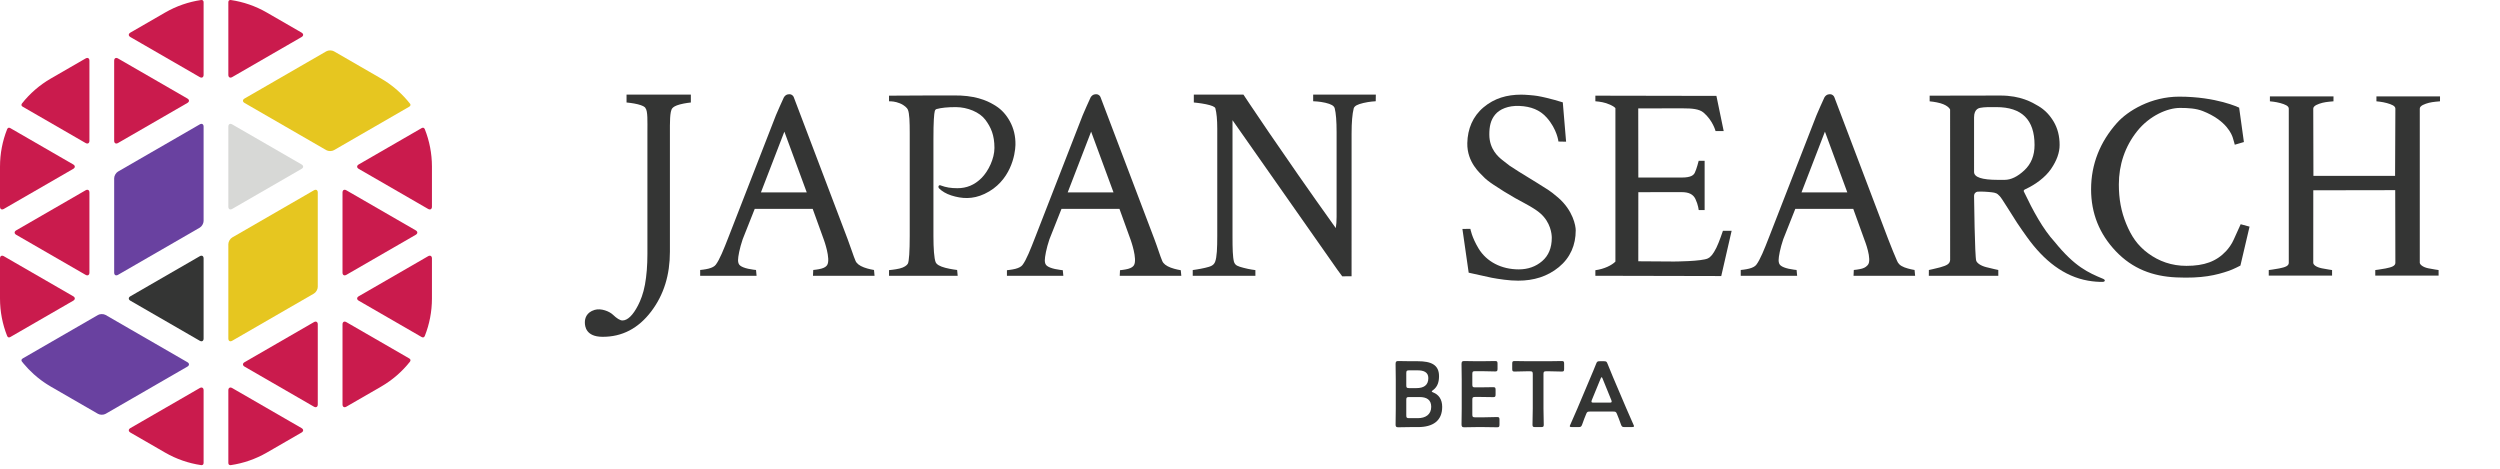 <?xml version="1.0" encoding="UTF-8"?>
<svg width="800px" height="150px" viewBox="0 0 800 150" version="1.1" xmlns="http://www.w3.org/2000/svg" xmlns:xlink="http://www.w3.org/1999/xlink">
    <!-- Generator: Sketch 53 (72520) - https://sketchapp.com -->
    <title>brand/logo-black</title>
    <desc>Created with Sketch.</desc>
    <defs>
        <polygon id="path-1" points="0.197 0.265 55.004 0.265 55.004 57.607 0.197 57.607"></polygon>
    </defs>
    <g id="brand/logo-black" stroke="none" stroke-width="1" fill="none" fill-rule="evenodd">
        <g id="Group-76">
            <path d="M73.069,108.335 C73.069,109.114 73.621,109.434 74.297,109.044 L100.459,93.939 C101.134,93.549 101.686,92.592 101.686,91.813 L101.686,61.603 C101.686,60.823 101.134,60.504 100.459,60.894 L74.297,75.999 C73.621,76.389 73.069,77.346 73.069,78.125 L73.069,108.335 Z" id="Fill-1" fill="#E6C620"></path>
            <path d="M36.534,87.242 C36.534,88.021 37.087,88.34 37.762,87.95 L63.925,72.846 C64.599,72.456 65.152,71.499 65.152,70.72 L65.152,40.509 C65.152,39.729 64.599,39.411 63.925,39.801 L37.762,54.905 C37.087,55.295 36.534,56.252 36.534,57.031 L36.534,87.242 Z" id="Fill-3" fill="#6941A0"></path>
            <g id="Group" fill="#CA1B4D">
                <path d="M100.459,130.137 C101.135,130.527 101.687,130.208 101.687,129.429 L101.687,103.789 C101.687,103.01 101.135,102.691 100.459,103.08 L78.255,115.901 C77.58,116.29 77.58,116.928 78.255,117.318 L100.459,130.137 Z" id="Fill-5"></path>
                <path d="M110.831,60.894 C110.156,60.504 109.603,60.824 109.603,61.603 L109.603,87.243 C109.603,88.022 110.156,88.34 110.831,87.951 L133.035,75.131 C133.711,74.742 133.711,74.104 133.035,73.714 L110.831,60.894 Z" id="Fill-7"></path>
                <path d="M37.762,18.707 C37.087,18.317 36.534,18.637 36.534,19.416 L36.534,45.056 C36.534,45.835 37.087,46.153 37.762,45.764 L59.967,32.944 C60.642,32.555 60.642,31.917 59.967,31.527 L37.762,18.707 Z" id="Fill-11"></path>
                <path d="M27.391,87.95 C28.066,88.34 28.618,88.021 28.618,87.242 L28.618,61.602 C28.618,60.823 28.066,60.504 27.391,60.893 L5.186,73.714 C4.511,74.103 4.511,74.741 5.186,75.131 L27.391,87.95 Z" id="Fill-15"></path>
                <path d="M65.152,148.076 C65.15,147.403 65.152,124.882 65.152,124.882 C65.152,124.102 64.599,123.784 63.924,124.174 L45.193,134.988 L41.72,136.993 C41.045,137.383 41.045,138.02 41.72,138.411 L52.825,144.822 C56.479,146.931 60.373,148.247 64.307,148.831 C64.589,148.872 65.154,148.864 65.152,148.076" id="Fill-17"></path>
                <path d="M73.069,0.769 C73.071,1.442 73.069,23.963 73.069,23.963 C73.069,24.743 73.621,25.061 74.297,24.671 L93.028,13.857 L96.501,11.851 C97.175,11.461 97.175,10.824 96.501,10.434 L85.396,4.023 C81.742,1.914 77.848,0.598 73.914,0.014 C73.632,-0.028 73.066,-0.019 73.069,0.769" id="Fill-20"></path>
                <path d="M134.876,41.024 C134.294,41.362 114.789,52.621 114.789,52.621 C114.114,53.01 114.114,53.648 114.789,54.038 L133.522,64.853 L136.994,66.858 C137.669,67.248 138.222,66.928 138.222,66.149 L138.222,53.327 C138.221,49.107 137.414,45.078 135.952,41.378 C135.848,41.114 135.557,40.628 134.876,41.024" id="Fill-26"></path>
                <path d="M134.876,107.822 C134.294,107.484 114.789,96.224 114.789,96.224 C114.114,95.835 114.114,95.197 114.789,94.806 L133.522,83.993 L136.994,81.987 C137.669,81.597 138.222,81.916 138.222,82.697 L138.222,95.519 C138.221,99.739 137.414,103.767 135.952,107.468 C135.848,107.731 135.557,108.218 134.876,107.822" id="Fill-31"></path>
                <path d="M7.304,34.167 C7.888,34.502 27.391,45.765 27.391,45.765 C28.066,46.154 28.617,45.835 28.617,45.056 L28.617,23.426 L28.617,19.416 C28.617,18.637 28.066,18.317 27.39,18.707 L16.285,25.118 C12.631,27.229 9.546,29.942 7.073,33.059 C6.896,33.281 6.62,33.775 7.304,34.167" id="Fill-36"></path>
                <path d="M3.346,41.024 C3.927,41.362 23.432,52.621 23.432,52.621 C24.107,53.01 24.107,53.648 23.432,54.038 L4.7,64.853 L1.228,66.858 C0.552,67.248 -0,66.928 -0,66.149 L-0,53.327 C-0,49.107 0.808,45.078 2.27,41.378 C2.374,41.114 2.664,40.628 3.346,41.024" id="Fill-28"></path>
                <path d="M3.346,107.822 C3.927,107.484 23.432,96.224 23.432,96.224 C24.107,95.835 24.107,95.197 23.432,94.806 L4.7,83.993 L1.228,81.987 C0.552,81.597 -0,81.916 -0,82.697 L-0,95.519 C-0,99.739 0.808,103.767 2.27,107.468 C2.374,107.731 2.664,108.218 3.346,107.822" id="Fill-33"></path>
                <path d="M73.069,148.076 C73.071,147.403 73.069,124.882 73.069,124.882 C73.069,124.102 73.621,123.784 74.297,124.174 L93.028,134.988 L96.501,136.993 C97.175,137.383 97.175,138.02 96.501,138.411 L85.396,144.822 C81.742,146.931 77.848,148.247 73.914,148.831 C73.632,148.872 73.066,148.864 73.069,148.076" id="Fill-38"></path>
                <path d="M65.152,0.769 C65.15,1.442 65.152,23.963 65.152,23.963 C65.152,24.743 64.599,25.061 63.924,24.671 L45.193,13.857 L41.72,11.851 C41.045,11.461 41.045,10.824 41.72,10.434 L52.825,4.023 C56.479,1.914 60.373,0.598 64.307,0.014 C64.589,-0.028 65.154,-0.019 65.152,0.769" id="Fill-41"></path>
                <path d="M130.917,114.677 C130.334,114.343 110.831,103.08 110.831,103.08 C110.156,102.691 109.604,103.01 109.604,103.789 L109.604,125.418 L109.604,129.429 C109.604,130.208 110.156,130.527 110.831,130.137 L121.936,123.726 C125.59,121.615 128.676,118.902 131.148,115.786 C131.325,115.564 131.601,115.07 130.917,114.677" id="Fill-43"></path>
            </g>
            <path d="M74.297,39.801 C73.621,39.411 73.069,39.73 73.069,40.509 L73.069,66.149 C73.069,66.928 73.621,67.247 74.297,66.858 L96.501,54.037 C97.176,53.648 97.176,53.01 96.501,52.62 L74.297,39.801 Z" id="Fill-9" fill="#D7D8D6"></path>
            <path d="M63.925,109.044 C64.6,109.434 65.153,109.114 65.153,108.335 L65.153,82.695 C65.153,81.916 64.6,81.598 63.925,81.987 L41.721,94.807 C41.045,95.196 41.045,95.834 41.721,96.224 L63.925,109.044 Z" id="Fill-13" fill="#343534"></path>
            <path d="M130.918,34.167 C131.42,33.879 131.403,33.536 131.289,33.285 C128.987,30.345 126.205,27.799 123.041,25.793 C122.928,25.722 122.812,25.653 122.697,25.583 C122.304,25.34 121.907,25.1 121.501,24.873 L121.504,24.869 L115.301,21.288 L106.872,16.422 C106.197,16.032 105.093,16.032 104.418,16.422 L78.255,31.527 C77.58,31.917 77.58,32.555 78.255,32.944 L91.336,40.497 L104.418,48.05 C105.093,48.439 106.197,48.439 106.872,48.05 L115.301,43.184 C121.055,39.86 130.371,34.481 130.897,34.179 L130.918,34.167 Z" id="Fill-22" fill="#E6C620"></path>
            <path d="M59.967,115.901 L33.804,100.796 C33.128,100.406 32.024,100.406 31.349,100.796 L23.051,105.587 C17.323,108.894 7.906,114.332 7.332,114.662 L7.304,114.678 C6.752,114.995 6.826,115.375 6.968,115.628 C7.153,115.862 7.333,116.099 7.524,116.329 C7.529,116.335 7.533,116.339 7.537,116.345 C8.536,117.546 9.619,118.672 10.778,119.717 C10.78,119.719 10.782,119.721 10.785,119.724 C11.146,120.049 11.516,120.365 11.892,120.674 C11.937,120.712 11.981,120.749 12.027,120.786 C12.35,121.049 12.681,121.305 13.015,121.556 C13.122,121.636 13.229,121.718 13.337,121.797 C13.608,121.996 13.883,122.187 14.159,122.378 C14.34,122.501 14.519,122.625 14.702,122.745 C14.915,122.885 15.132,123.02 15.349,123.155 C15.658,123.348 15.967,123.543 16.285,123.726 L23.051,127.632 L31.349,132.423 C32.024,132.813 33.128,132.813 33.804,132.423 L59.967,117.318 C60.642,116.928 60.642,116.291 59.967,115.901" id="Fill-24" fill="#6941A0"></path>
            <g id="Group-2" transform="translate(187, 30)" fill="#343534">
                <path d="M34.071,0.266 L34.075,2.795 C34.075,2.795 32.107,2.999 30.596,3.406 C29.085,3.813 28.481,4.245 28.155,4.626 C27.291,5.586 27.371,9.364 27.371,12.735 L27.371,50.575 C27.371,57.899 25.483,64.264 21.384,69.669 C17.287,75.075 12.069,77.836 5.734,77.778 C0.54,77.73 0.155,74.494 0.155,73.157 C0.155,71.878 0.648,69.964 3.275,69.167 C5.366,68.534 8.056,69.683 9.092,70.672 C10.399,71.921 11.43,72.546 12.186,72.546 C13.001,72.546 13.829,72.139 14.672,71.326 C15.512,70.511 16.342,69.321 17.156,67.75 C17.969,66.182 18.864,63.958 19.387,61.081 C19.91,58.204 20.173,54.935 20.173,51.272 L20.173,12.385 C20.173,8.782 20.315,5.556 19.562,4.626 C19.387,4.161 18.559,3.74 17.077,3.362 C15.594,2.985 13.494,2.795 13.494,2.795 L13.494,0.266 L34.071,0.266 Z" id="Fill-45"></path>
                <path d="M71.162,31.578 L63.996,12.124 L56.497,31.567 L71.162,31.578 Z M66.984,1.042 L84.224,46.476 C85.27,49.209 86.112,51.977 86.752,53.43 C87.101,54.302 88.002,55.015 89.455,55.566 C90.908,56.119 92.681,56.394 92.681,56.394 L92.855,58.247 L73.15,58.247 L73.238,56.394 C73.238,56.394 74.807,56.251 75.853,55.958 C76.899,55.669 77.417,55.244 77.684,54.825 C78.903,52.92 76.639,46.738 76.639,46.738 L73.061,36.836 L54.513,36.836 L50.656,46.564 C49.667,49.472 49.174,52.152 49.174,53.255 C49.174,54.07 49.404,54.65 49.871,55 C50.393,55.407 51.236,55.74 52.399,56.002 C53.561,56.265 54.928,56.394 54.928,56.394 L55.102,58.247 L37.054,58.247 L37.054,56.394 C37.054,56.394 38.651,56.251 39.757,55.958 C40.86,55.669 41.617,55.262 42.024,54.737 C43.244,53.169 44.61,49.761 46.122,45.865 L61.293,6.891 C61.409,6.602 63.63,1.507 63.831,1.171 C64.517,0.031 65.534,0.127 65.913,0.179 C66.301,0.24 66.808,0.597 66.984,1.042 L66.984,1.042 Z" id="Fill-47"></path>
                <path d="M169.326,31.578 L162.16,12.124 L154.661,31.567 L169.326,31.578 Z M165.148,1.042 L182.388,46.476 C183.433,49.209 184.276,52.049 184.916,53.501 C185.265,54.373 186.166,55.086 187.619,55.637 C189.072,56.19 190.845,56.466 190.845,56.466 L191.019,58.247 L171.314,58.247 L171.402,56.466 C171.402,56.466 172.971,56.321 174.017,56.029 C175.063,55.739 175.581,55.315 175.848,54.896 C177.067,52.991 174.802,46.738 174.802,46.738 L171.225,36.836 L152.677,36.836 L148.82,46.564 C147.831,49.472 147.338,52.223 147.338,53.326 C147.338,54.141 147.568,54.722 148.035,55.071 C148.557,55.478 149.399,55.811 150.563,56.073 C151.725,56.335 153.092,56.466 153.092,56.466 L153.266,58.247 L135.218,58.247 L135.218,56.466 C135.218,56.466 136.815,56.321 137.921,56.029 C139.024,55.739 139.781,55.332 140.188,54.808 C141.408,53.24 142.773,49.761 144.286,45.865 L159.457,6.891 C159.573,6.602 161.793,1.507 161.995,1.171 C162.681,0.031 163.698,0.127 164.077,0.179 C164.465,0.24 164.972,0.597 165.148,1.042 L165.148,1.042 Z" id="Fill-49"></path>
                <path d="M404.144,31.578 L396.978,12.124 L389.478,31.567 L404.144,31.578 Z M399.966,1.042 L417.205,46.476 C418.25,49.209 419.397,51.977 420.038,53.43 C420.387,54.302 420.983,55.015 422.437,55.566 C423.889,56.119 425.663,56.394 425.663,56.394 L425.837,58.247 L406.132,58.247 L406.219,56.394 C406.219,56.394 407.788,56.251 408.834,55.958 C409.88,55.669 410.324,55.185 410.666,54.825 C412.216,53.194 409.62,46.738 409.62,46.738 L406.043,36.836 L387.495,36.836 L383.637,46.564 C382.649,49.472 382.156,52.152 382.156,53.255 C382.156,54.07 382.385,54.65 382.853,55 C383.375,55.407 384.216,55.74 385.38,56.002 C386.543,56.265 387.909,56.394 387.909,56.394 L388.084,58.247 L370.036,58.247 L370.036,56.394 C370.036,56.394 371.632,56.251 372.738,55.958 C373.841,55.669 374.599,55.262 375.005,54.737 C376.226,53.169 377.591,49.761 379.103,45.865 L394.274,6.891 C394.39,6.602 396.611,1.507 396.812,1.171 C397.498,0.031 398.515,0.127 398.894,0.179 C399.283,0.24 399.789,0.597 399.966,1.042 L399.966,1.042 Z" id="Fill-51"></path>
                <path d="M97.486,0.615 C97.486,0.615 118.566,0.489 120.251,0.566 C126.58,0.858 129.877,2.765 131.709,3.928 C133.539,5.092 135.035,6.748 136.198,8.897 C137.361,11.049 138.008,13.55 137.942,16.395 C137.875,19.261 136.517,28.077 128.046,32.047 C124.186,33.855 120.747,33.597 117.431,32.546 C115.772,32.019 114.391,31.194 113.445,30.224 C113.007,29.543 113.637,29.089 114.014,29.336 C115.757,29.976 117.231,30.224 119.382,30.224 C122.288,30.224 124.825,29.227 127.098,26.954 C129.303,24.749 131.223,20.725 131.223,17.353 C131.223,13.226 130.109,10.735 128.307,8.322 C126.506,5.911 122.626,4.276 118.848,4.276 C116.232,4.276 114.196,4.481 112.745,4.887 C112.453,4.945 112.25,5.163 112.134,5.541 C112.016,5.92 111.917,6.805 111.829,8.201 C111.742,9.594 111.699,11.687 111.699,14.477 L111.699,45.604 C111.699,49.5 111.93,52.704 112.395,53.866 C112.685,54.622 113.716,55.232 115.491,55.697 C117.263,56.163 119.284,56.394 119.284,56.394 L119.459,58.247 L97.486,58.247 L97.486,56.445 C97.486,56.445 99.432,56.272 100.886,55.923 C102.339,55.574 103.211,54.912 103.503,54.389 C103.909,53.691 104.113,50.284 104.113,45.517 L104.113,12.559 C104.113,9.131 104.032,6.216 103.503,5.061 C103.328,4.596 102.408,3.646 100.93,3.052 C99.443,2.454 98.241,2.411 97.486,2.411 L97.486,0.615 Z" id="Fill-53"></path>
                <path d="M240.711,12.298 C240.711,8.753 240.507,6.195 240.101,4.626 C239.864,3.819 238.946,3.319 237.115,2.884 C235.283,2.447 233.213,2.397 233.213,2.397 L233.213,0.266 L253.267,0.266 L253.233,2.397 C253.233,2.397 251.246,2.486 249.299,2.95 C247.352,3.417 246.502,3.866 246.203,4.626 C245.738,6.428 245.507,9.131 245.507,12.735 L245.503,58.403 L242.516,58.422 L241.036,56.417 L207.404,8.462 L207.404,45.693 C207.404,49.528 207.469,52.231 207.876,53.799 C208.303,55.008 209.119,55.211 210.936,55.705 C212.825,56.219 214.721,56.432 214.721,56.432 L214.729,58.247 L194.675,58.247 L194.675,56.418 C194.675,56.418 196.812,56.141 198.642,55.705 C200.473,55.27 201.333,54.973 201.831,53.799 C202.411,52.288 202.523,49.384 202.523,45.43 L202.523,11.165 C202.523,8.318 202.317,6.138 201.911,4.626 C201.737,4.16 200.748,3.739 198.947,3.361 C197.145,2.985 195.023,2.795 195.023,2.795 L195.023,0.266 L210.893,0.266 C210.893,0.266 222.894,18.46 240.449,42.989 C240.624,42.001 240.711,40.809 240.711,39.414 L240.711,12.298 Z" id="Fill-55"></path>
                <path d="M282.538,15.785 C282.635,11.266 284.272,7.245 287.737,4.34 C291.2,1.433 295.219,0.287 299.797,0.287 C301.087,0.287 303.88,0.516 305.017,0.713 C308.716,1.353 313.094,2.753 313.094,2.753 L314.15,15.345 L311.702,15.291 C311.702,15.291 311.294,11.377 307.934,7.611 C305.748,5.162 302.885,4.056 299.182,3.897 C295.662,3.747 292.872,4.925 291.435,6.686 C289.996,8.447 289.58,10.473 289.582,13.055 C289.587,17.851 292.59,20.275 293.678,21.156 C294.764,22.036 295.555,22.652 296.055,23.006 C296.553,23.358 297.552,24.005 299.049,24.942 C300.546,25.883 301.499,26.47 301.91,26.703 C302.204,26.88 303.231,27.511 304.992,28.597 C306.753,29.684 307.956,30.446 308.602,30.887 C309.248,31.326 310.289,32.086 311.641,33.264 C316.396,37.407 317.231,42.29 317.231,43.698 C317.231,48.395 315.513,52.447 311.845,55.47 C308.175,58.493 303.76,59.812 298.829,59.812 C297.419,59.812 295.923,59.71 294.338,59.505 C292.753,59.298 291.432,59.093 290.375,58.888 C289.318,58.682 287.983,58.39 286.368,58.008 C284.754,57.626 282.978,57.259 282.978,57.259 L280.971,43.258 L283.523,43.238 C283.523,43.238 283.934,45.843 286.108,49.464 C288.695,53.774 293.476,56.202 299.005,56.202 C301.938,56.202 304.434,55.321 306.489,53.56 C308.544,51.799 309.57,49.305 309.57,46.076 C309.57,44.902 309.214,41.176 305.917,38.283 C305.004,37.481 304.2,37.006 303.672,36.653 C303.142,36.302 302.175,35.744 300.766,34.98 C299.356,34.219 298.389,33.689 297.859,33.396 C296.156,32.398 294.969,31.694 294.294,31.282 C293.665,30.9 292.548,30.183 290.948,29.125 C289.391,28.098 288.262,27.188 287.558,26.395 C286.853,25.602 282.404,22.047 282.538,15.785" id="Fill-57"></path>
                <path d="M329.931,53.714 L329.931,4.664 C329.965,4.471 328.956,3.665 326.961,3.018 C325.447,2.526 323.518,2.408 323.518,2.408 L323.518,0.615 L362.254,0.688 L364.584,11.949 L361.977,11.935 C361.977,11.935 361.1,8.534 358.131,6.026 C356.75,4.858 354.41,4.674 351.679,4.674 L337.238,4.681 L337.265,26.817 C337.265,26.817 350.452,26.811 351.181,26.811 C354.211,26.811 354.966,25.995 355.328,25.29 C355.906,24.166 356.577,21.462 356.577,21.462 L358.481,21.465 L358.481,37.223 L356.577,37.21 C356.577,37.21 356.452,35.63 355.548,33.703 C354.812,32.136 353.374,31.482 351.107,31.482 C348.716,31.482 337.265,31.498 337.265,31.498 L337.255,53.61 L348.628,53.686 C348.628,53.686 357.653,53.656 359.571,52.667 C360.443,52.203 361.174,51.392 362.227,49.307 C363.095,47.588 364.335,43.861 364.335,43.861 L367.122,43.861 L363.799,58.335 L323.518,58.247 L323.518,56.466 C326.387,56.074 328.758,54.886 329.931,53.714" id="Fill-59"></path>
                <path d="M451.849,4.276 C449.233,4.276 448.133,4.251 446.808,4.485 C446.576,4.544 444.699,4.631 444.699,7.559 C444.699,8.929 444.7,25.027 444.7,25.027 C444.7,26.714 447.228,27.555 452.285,27.555 L454.464,27.555 C456.498,27.555 458.606,26.54 460.786,24.505 C462.966,22.47 464.056,19.768 464.056,16.395 C464.056,8.317 459.986,4.276 451.849,4.276 M453.111,0.573 C459.684,0.573 463.299,2.765 465.277,3.927 C467.251,5.091 468.88,6.748 470.16,8.897 C471.437,11.048 472.078,13.548 472.078,16.395 C472.078,18.837 471.162,21.395 469.33,24.069 C467.499,26.743 464.339,29.057 461.201,30.509 C460.62,30.742 460.446,31.033 460.678,31.38 C463.584,37.484 466.738,43.308 470.516,47.434 C476.942,55.365 481.254,57.248 485.962,59.211 C486.885,59.595 486.591,60.182 485.878,60.2 C484.624,60.231 482.935,60.119 481.184,59.814 C473.49,58.473 467.026,53.398 461.638,45.865 C460.708,44.588 459.647,43.062 458.455,41.289 C457.265,39.515 453.483,33.254 452.932,32.787 C452.378,32.323 452.31,31.919 451.144,31.654 C450.48,31.504 448.303,31.305 446.792,31.305 C446.326,31.305 445.978,31.32 445.745,31.348 C445.513,31.379 445.281,31.509 445.048,31.741 C444.815,31.974 444.7,32.323 444.7,32.787 C444.7,32.787 444.931,52.297 445.397,53.459 C445.688,54.214 446.787,55.019 448.561,55.483 C450.333,55.949 452.454,56.392 452.454,56.392 L452.459,58.247 L430.222,58.247 L430.238,56.403 C430.238,56.403 432.388,55.951 433.804,55.56 C436.145,54.915 436.928,54.398 437.044,53.21 L437.034,5.061 C437.034,5.061 436.61,3.813 433.932,3.035 C432.415,2.594 430.487,2.425 430.487,2.425 L430.487,0.615 C430.487,0.615 451.424,0.573 453.111,0.573" id="Fill-61"></path>
                <path d="M532.856,42.524 L529.933,54.986 C529.933,54.986 527.674,56.169 526.296,56.641 C522.16,58.059 517.724,59.143 509.393,58.767 C501.836,58.426 495.397,55.989 490.098,50.43 C484.797,44.875 482.147,38.256 482.147,30.578 C482.147,22.443 485.09,15.348 490.378,9.388 C493.921,5.395 501.408,0.926 510.337,0.926 C522.334,0.926 529.525,4.448 529.525,4.448 L531.05,15.452 L528.128,16.31 C528.128,16.31 527.742,14.807 527.484,14.033 C527.225,13.259 525.682,8.594 517.858,5.524 C515.766,4.704 513.288,4.536 510.595,4.536 C506.59,4.536 500.849,7.014 496.895,11.97 C492.942,16.927 491.031,22.79 491.031,29.034 C491.031,33.674 491.767,37.683 493.372,41.579 C494.975,45.476 496.923,48.503 500.39,51.051 C503.856,53.602 507.902,55.072 512.658,55.072 C518.332,55.072 522.251,53.676 525.344,50.352 C526.145,49.493 527.179,48.096 527.782,46.692 C528.383,45.29 530.019,41.75 530.019,41.75 L532.856,42.524 Z" id="Fill-63"></path>
                <path d="M587.331,4.79 L587.331,54.113 C587.398,54.664 588.275,55.493 590.073,55.858 C591.583,56.164 593.348,56.418 593.348,56.418 L593.351,58.186 L573.086,58.186 L573.086,56.418 C573.086,56.418 574.929,56.193 576.405,55.901 C578.343,55.518 579.505,55.114 579.519,54.113 L579.467,30.848 L553.253,30.893 L553.243,54.071 L553.245,54.113 C553.258,54.741 554.189,55.493 555.987,55.858 C557.497,56.164 559.262,56.418 559.262,56.418 L559.265,58.186 L539,58.186 L539,56.418 C539,56.418 540.843,56.193 542.32,55.901 C544.258,55.518 545.396,55.114 545.411,54.113 L545.41,54.071 L545.41,4.767 C545.41,3.89 544.232,3.415 542.69,2.98 C541.234,2.57 539.37,2.42 539.37,2.42 L539.37,0.844 L559.721,0.844 L559.712,2.42 C559.712,2.42 557.317,2.586 556.18,2.894 C554.868,3.249 553.243,3.795 553.243,4.767 L553.295,26.281 L579.426,26.281 L579.519,4.79 L579.519,4.766 C579.519,3.889 578.319,3.415 576.776,2.98 C575.32,2.57 573.457,2.42 573.457,2.42 L573.457,0.844 L593.807,0.844 L593.798,2.42 C593.798,2.42 591.404,2.586 590.267,2.894 C588.955,3.249 587.33,3.795 587.33,4.767 L587.331,4.79 Z" id="Fill-65"></path>
            </g>
            <g id="Group-67" transform="translate(726, 30.844)">
                <mask id="mask-2" fill="white">
                    <use xlink:href="#path-1"></use>
                </mask>
                <g id="Clip-66"></g>
            </g>
            <g id="beta" transform="translate(446, 115)" fill="#343534">
                <path d="M4.01,17.917 C4.01,18.661 4.159,18.811 4.904,18.811 L7.702,18.811 C10.173,18.811 11.989,17.649 11.989,15.179 C11.989,12.916 10.531,12.053 8.238,12.053 L4.904,12.053 C4.159,12.053 4.01,12.201 4.01,12.945 L4.01,17.917 Z M4.01,8.302 C4.01,9.046 4.159,9.194 4.904,9.194 L7.285,9.194 C9.489,9.194 11.066,8.361 11.066,5.979 C11.066,4.015 9.458,3.509 7.643,3.509 L4.904,3.509 C4.159,3.509 4.01,3.657 4.01,4.401 L4.01,8.302 Z M5.38,21.668 C3.981,21.668 1.629,21.728 1.42,21.728 C0.795,21.728 0.587,21.52 0.587,20.895 C0.587,20.686 0.647,17.471 0.647,15.804 L0.647,6.456 C0.647,4.997 0.587,1.99 0.587,1.484 C0.587,0.77 0.766,0.531 1.42,0.531 C1.748,0.531 3.981,0.591 5.38,0.591 L7.672,0.591 C11.959,0.591 14.489,1.723 14.489,5.354 C14.489,7.081 14.103,8.718 12.555,9.85 C12.317,10.028 12.167,10.147 12.167,10.236 C12.167,10.386 12.317,10.475 12.644,10.594 C14.37,11.278 15.501,12.767 15.501,15.208 C15.501,19.644 12.555,21.668 7.762,21.668 L5.38,21.668 Z" id="Fill-68"></path>
                <path d="M28.774,18.542 C30.203,18.542 32.883,18.453 33.09,18.453 C33.715,18.453 33.836,18.632 33.836,19.316 L33.836,20.864 C33.836,21.549 33.715,21.728 33.09,21.728 C32.883,21.728 30.203,21.668 28.774,21.668 L26.483,21.668 C25.084,21.668 22.732,21.728 22.523,21.728 C21.869,21.728 21.689,21.489 21.689,20.775 C21.718,19.107 21.75,17.232 21.75,15.804 L21.75,6.456 C21.75,4.997 21.718,3.002 21.689,1.484 C21.689,0.77 21.869,0.531 22.523,0.531 C22.732,0.531 25.084,0.591 26.483,0.591 L28.149,0.591 C29.578,0.591 32.258,0.531 32.465,0.531 C33.09,0.531 33.211,0.71 33.211,1.395 L33.211,3.002 C33.211,3.688 33.09,3.865 32.465,3.865 C32.258,3.865 29.578,3.776 28.149,3.776 L26.035,3.776 C25.291,3.776 25.142,3.925 25.142,4.67 L25.142,8.063 C25.142,8.808 25.291,8.956 26.035,8.956 L27.524,8.956 C28.922,8.956 31.633,8.896 31.84,8.896 C32.465,8.896 32.586,9.075 32.586,9.76 L32.586,11.219 C32.586,11.903 32.465,12.082 31.84,12.082 C31.633,12.082 28.922,12.022 27.524,12.022 L26.035,12.022 C25.291,12.022 25.142,12.172 25.142,12.916 L25.142,17.649 C25.142,18.394 25.291,18.542 26.035,18.542 L28.774,18.542 Z" id="Fill-70"></path>
                <path d="M47.912,15.714 C47.912,17.441 48.002,20.716 48.002,20.924 C48.002,21.549 47.823,21.668 47.139,21.668 L45.263,21.668 C44.578,21.668 44.399,21.549 44.399,20.924 C44.399,20.716 44.488,17.441 44.488,15.714 L44.488,4.699 C44.488,3.955 44.34,3.807 43.596,3.807 L42.673,3.807 C41.423,3.807 38.862,3.896 38.654,3.896 C38.028,3.896 37.909,3.717 37.909,3.032 L37.909,1.395 C37.909,0.71 38.028,0.531 38.654,0.531 C38.862,0.531 41.571,0.591 42.971,0.591 L49.46,0.591 C50.859,0.591 53.568,0.531 53.777,0.531 C54.402,0.531 54.521,0.71 54.521,1.395 L54.521,3.032 C54.521,3.717 54.402,3.896 53.777,3.896 C53.568,3.896 51.009,3.807 49.758,3.807 L48.806,3.807 C48.061,3.807 47.912,3.955 47.912,4.699 L47.912,15.714 Z" id="Fill-72"></path>
                <path d="M63.389,13.005 C63.299,13.214 63.27,13.392 63.27,13.511 C63.27,13.779 63.478,13.839 63.954,13.839 L69.045,13.839 C69.522,13.839 69.73,13.779 69.73,13.511 C69.73,13.392 69.701,13.214 69.611,13.005 L66.842,6.188 C66.723,5.89 66.634,5.711 66.515,5.711 C66.425,5.711 66.306,5.86 66.187,6.188 L63.389,13.005 Z M62.853,16.696 C62.079,16.696 61.87,16.756 61.603,17.411 C61.186,18.394 60.799,19.405 60.293,20.835 C60.025,21.549 59.876,21.668 59.102,21.668 L57.018,21.668 C56.542,21.668 56.333,21.609 56.333,21.37 C56.333,21.251 56.393,21.103 56.512,20.864 C57.435,18.78 58.09,17.292 58.715,15.833 L62.972,5.741 C63.508,4.461 64.133,3.032 64.758,1.425 C65.027,0.71 65.175,0.591 65.95,0.591 L67.229,0.591 C68.003,0.591 68.152,0.71 68.42,1.425 C69.045,3.032 69.641,4.461 70.176,5.711 L74.463,15.774 C75.119,17.321 75.773,18.811 76.696,20.864 C76.815,21.103 76.874,21.251 76.874,21.37 C76.874,21.609 76.666,21.668 76.19,21.668 L73.898,21.668 C73.123,21.668 72.975,21.549 72.707,20.835 C72.201,19.405 71.814,18.394 71.397,17.411 C71.129,16.756 70.951,16.696 70.147,16.696 L62.853,16.696 Z" id="Fill-74"></path>
            </g>
        </g>
    </g>
</svg>